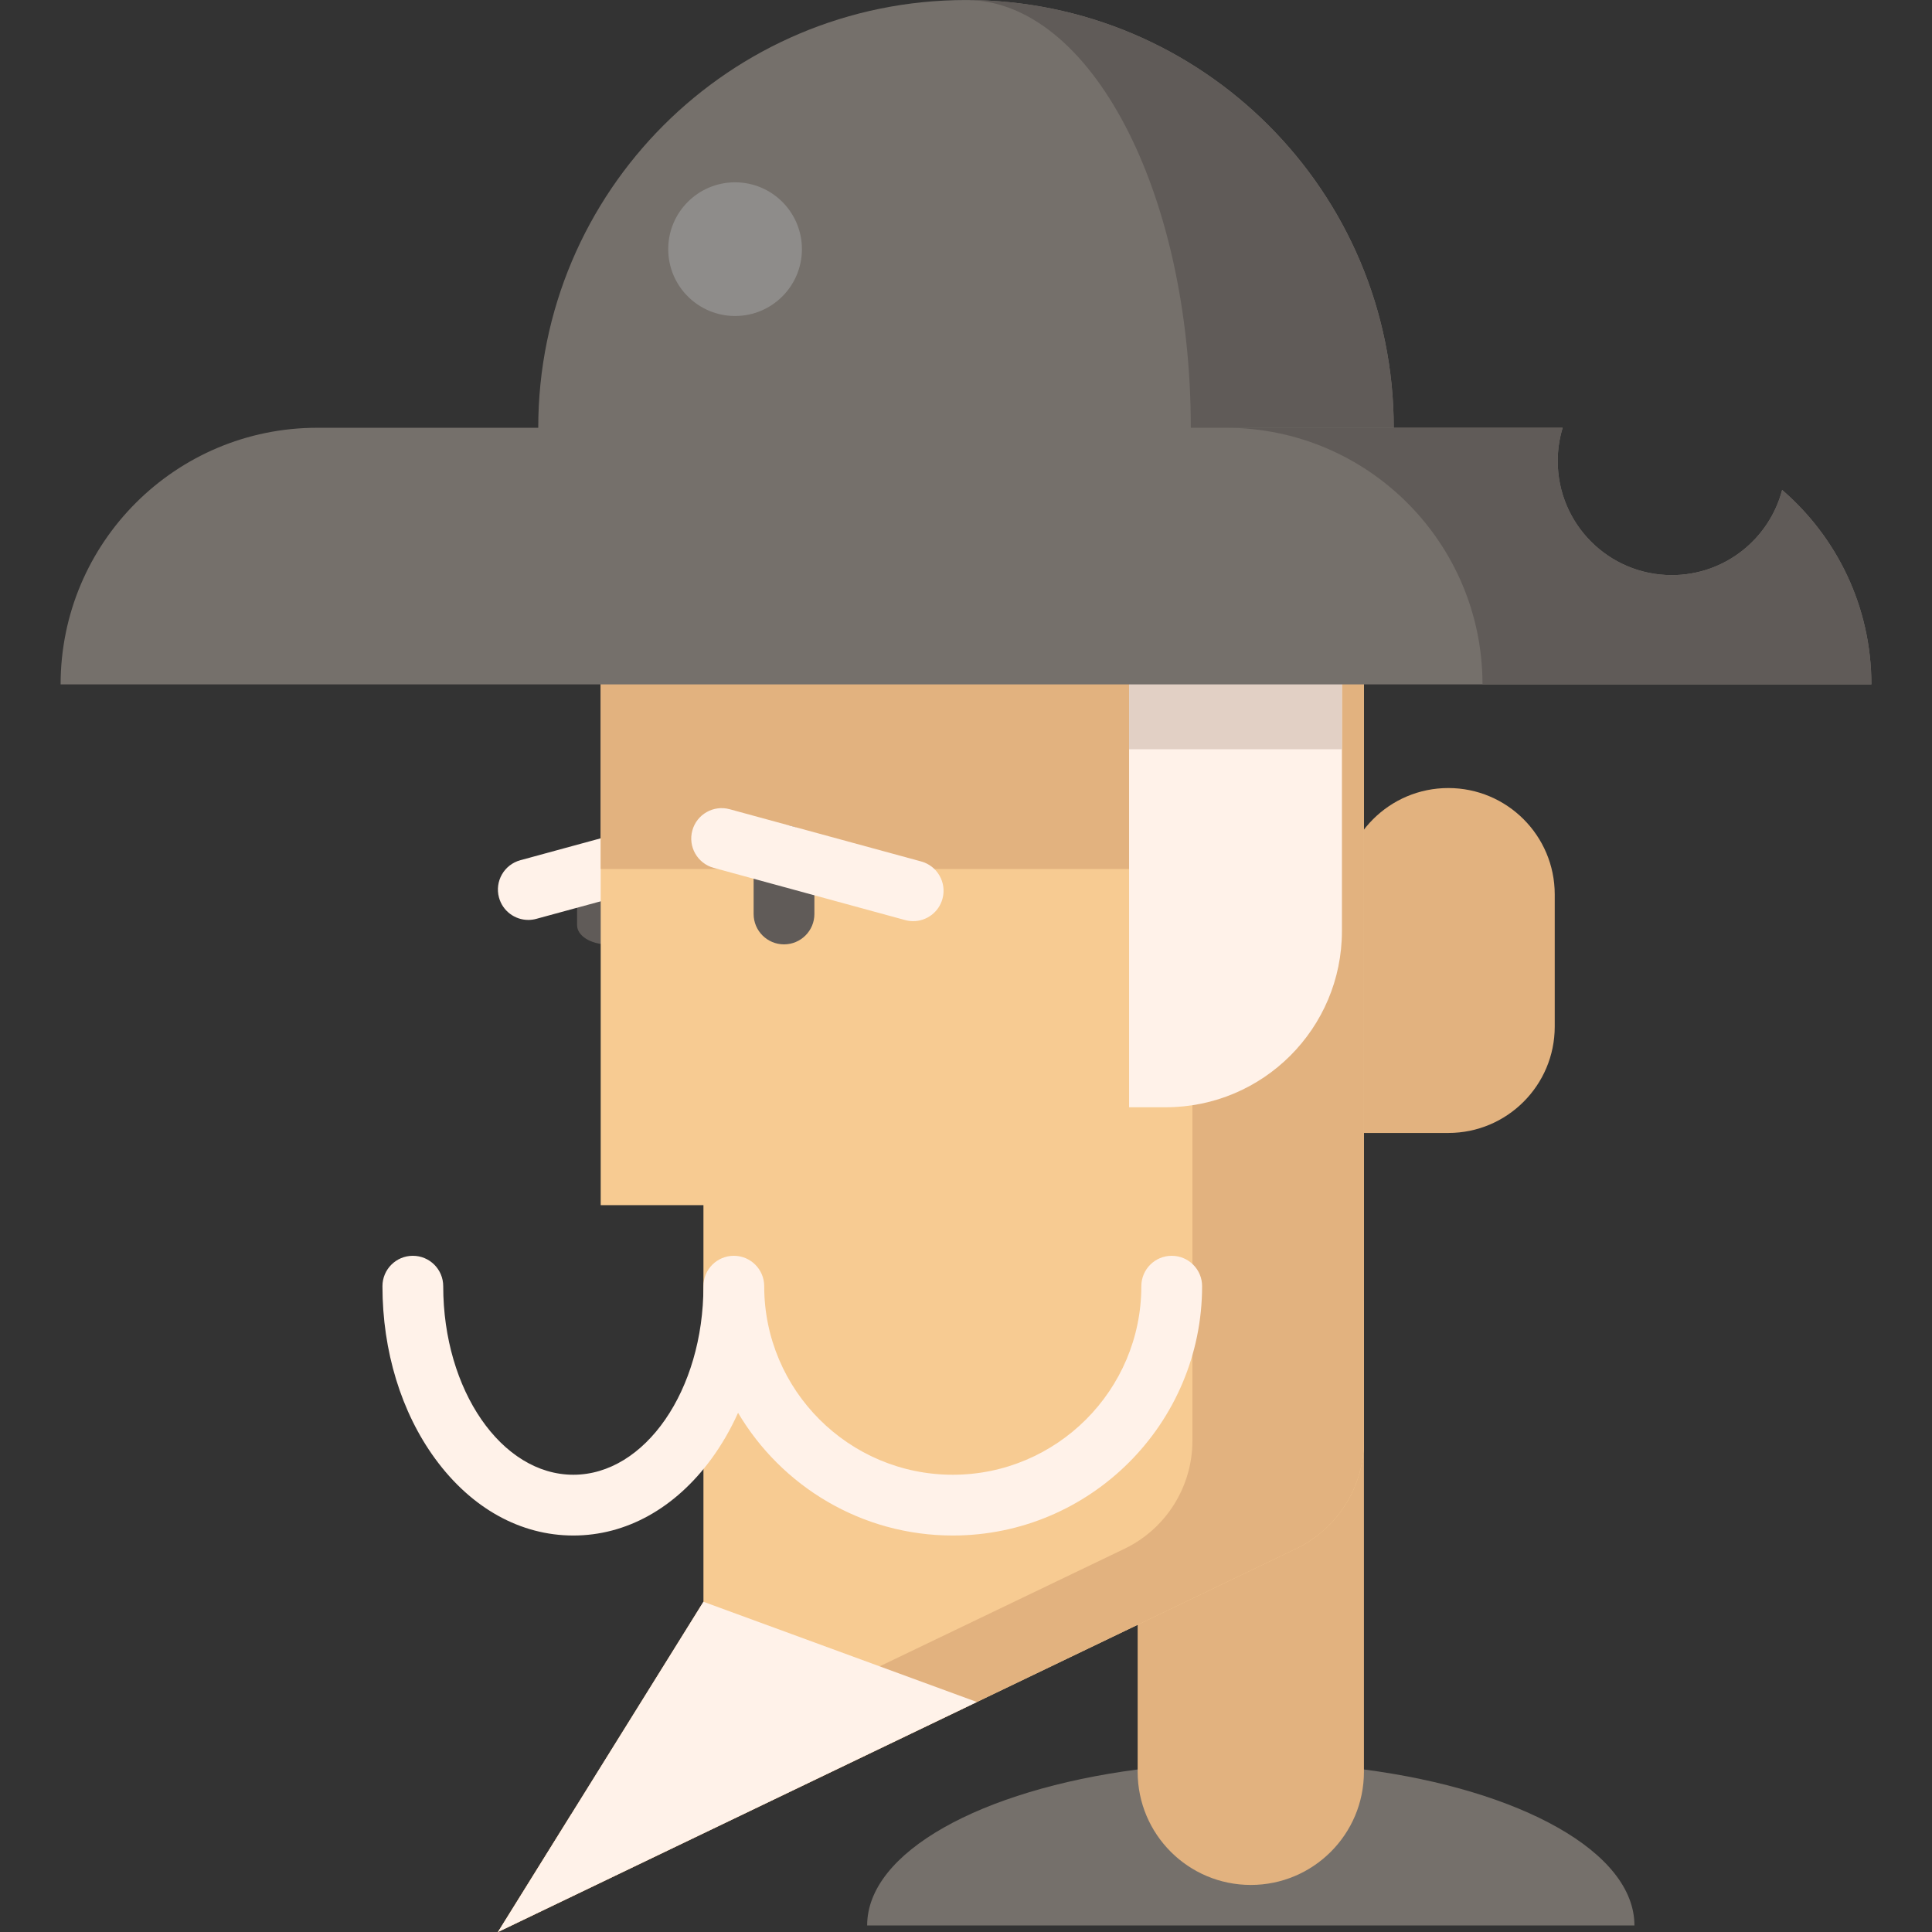 <?xml version="1.0" encoding="iso-8859-1"?>
<!-- Generator: Adobe Illustrator 19.0.0, SVG Export Plug-In . SVG Version: 6.00 Build 0)  -->
<svg version="1.1" id="Capa_1" xmlns="http://www.w3.org/2000/svg" xmlns:xlink="http://www.w3.org/1999/xlink" x="0px" y="0px"
	 viewBox="0 0 512 512" style="enable-background:new 0 0 512 512;" xml:space="preserve">
<rect x="0" y="0" width="512" height="512" fill="#333333" stroke="none"/>
<path style="fill:#605B58;" d="M160.984,250.266c-4.448,0-8.052-2.279-8.052-5.091v-9.794c0-2.812,3.604-5.091,8.052-5.091
	s8.052,2.279,8.052,5.091v9.794C169.037,247.987,165.432,250.266,160.984,250.266z"/>
<path style="fill:#FFF2E9;" d="M140,243.792c-3.542,0-6.786-2.354-7.764-5.936c-1.169-4.29,1.361-8.717,5.652-9.887l24.553-6.693
	c4.289-1.169,8.717,1.36,9.887,5.652c1.169,4.29-1.361,8.717-5.652,9.886l-24.553,6.693C141.415,243.7,140.701,243.792,140,243.792z
	"/>
<path style="fill:#E2B27F;" d="M355.621,237.04c0-15.574,12.626-28.2,28.2-28.2l0,0c15.574,0,28.2,12.626,28.2,28.2v35.007
	c0,15.574-12.626,28.2-28.2,28.2h-50.525"/>
<path style="fill:#75706B;" d="M433.142,510.27c0-19.444-30.169-35.903-71.687-41.346h-59.963
	c-41.507,5.443-71.687,21.892-71.687,41.346"/>
<path style="fill:#E2B27F;" d="M361.456,344.679v124.867c0,16.559-13.424,29.983-29.983,29.983l0,0
	c-16.559,0-29.983-13.424-29.983-29.983v-97.413"/>
<path style="fill:#F7CB92;" d="M361.456,146.55v235.243c0,12.224-7.01,23.367-18.03,28.659L131.964,512l54.456-87.518v-16.343
	v-88.762h-27.228V149.771"/>
<path style="fill:#E2B27F;" d="M316.005,147.274v10.983H159.191v72.033h156.814v151.503c0,12.224-7.01,23.367-18.03,28.659
	l-146.645,70.421L131.964,512l211.463-101.548c11.02-5.292,18.03-16.434,18.03-28.659V146.55L316.005,147.274z"/>
<g>
	<path style="fill:#FFF2E9;" d="M355.625,162.882v83.862c0,25.789-20.915,46.693-46.703,46.693h-9.706V181.381L355.625,162.882z"/>
	<path style="fill:#FFF2E9;" d="M252.495,406.928c-24.192,0-45.39-13.071-56.904-32.518c-1.97,4.384-4.339,8.488-7.083,12.232
		c-9.59,13.082-22.577,20.286-36.57,20.286c-13.994,0-26.981-7.204-36.57-20.286c-9.038-12.33-14.015-28.592-14.015-45.79
		c0-4.447,3.604-8.052,8.052-8.052c4.448,0,8.052,3.605,8.052,8.052c0,27.555,15.468,49.972,34.48,49.972s34.48-22.418,34.48-49.972
		c0-4.447,3.604-8.052,8.052-8.052c4.448,0,8.052,3.605,8.052,8.052c0,27.555,22.418,49.972,49.972,49.972
		s49.972-22.418,49.972-49.972c0-4.447,3.604-8.052,8.052-8.052s8.052,3.605,8.052,8.052
		C318.571,377.286,288.93,406.928,252.495,406.928z"/>
</g>
<path style="fill:#605B58;" d="M207.77,250.266c-4.448,0-8.052-3.605-8.052-8.052v-15.488c0-4.447,3.604-8.052,8.052-8.052
	c4.448,0,8.052,3.605,8.052,8.052v15.488C215.823,246.661,212.218,250.266,207.77,250.266z"/>
<g>
	<polyline style="fill:#FFF2E9;" points="186.419,424.482 131.964,512 258.893,451.05 209.538,432.957 	"/>
	<path style="fill:#FFF2E9;" d="M242.007,244.116c-0.702,0-1.414-0.092-2.125-0.286l-50.76-13.844c-4.29-1.17-6.82-5.597-5.65-9.887
		c1.17-4.291,5.603-6.819,9.887-5.649l50.76,13.844c4.29,1.17,6.82,5.597,5.65,9.887
		C248.793,241.761,245.548,244.116,242.007,244.116z"/>
</g>
<polygon style="fill:#E2D0C5;" points="355.625,162.882 355.625,198.558 299.216,198.558 299.216,181.38 "/>
<path style="fill:#75706B;" d="M472.284,129.843c-3.394,12.982-15.2,22.564-29.246,22.564c-16.695,0-30.228-13.533-30.228-30.228
	c0-3.067,0.461-6.026,1.31-8.816h-44.763c0-62.605-50.752-113.356-113.357-113.356S142.642,50.758,142.642,113.363H84.076
	c-37.564,0-68.014,30.451-68.014,68.014l0,0h479.877l0,0C495.938,160.768,486.761,142.316,472.284,129.843z"/>
<path style="fill:#605B58;" d="M495.937,181.376H392.878c0-37.567-30.449-68.015-68.015-68.015h89.263
	c-0.848,2.791-1.31,5.744-1.31,8.815c0,16.695,13.528,30.234,30.223,30.234c14.043,0,25.853-9.588,29.246-22.568
	c7.236,6.238,13.152,13.968,17.253,22.718C493.64,161.299,495.937,171.069,495.937,181.376z"/>
<circle style="fill:#8E8C8A;" cx="194.802" cy="66.029" r="17.714"/>
<path style="fill:#605B58;" d="M369.355,113.366h-53.779C315.577,50.762,288.907,0,256.001,0
	C318.605,0,369.355,50.762,369.355,113.366z"/>
<g>
</g>
<g>
</g>
<g>
</g>
<g>
</g>
<g>
</g>
<g>
</g>
<g>
</g>
<g>
</g>
<g>
</g>
<g>
</g>
<g>
</g>
<g>
</g>
<g>
</g>
<g>
</g>
<g>
</g>
</svg>
